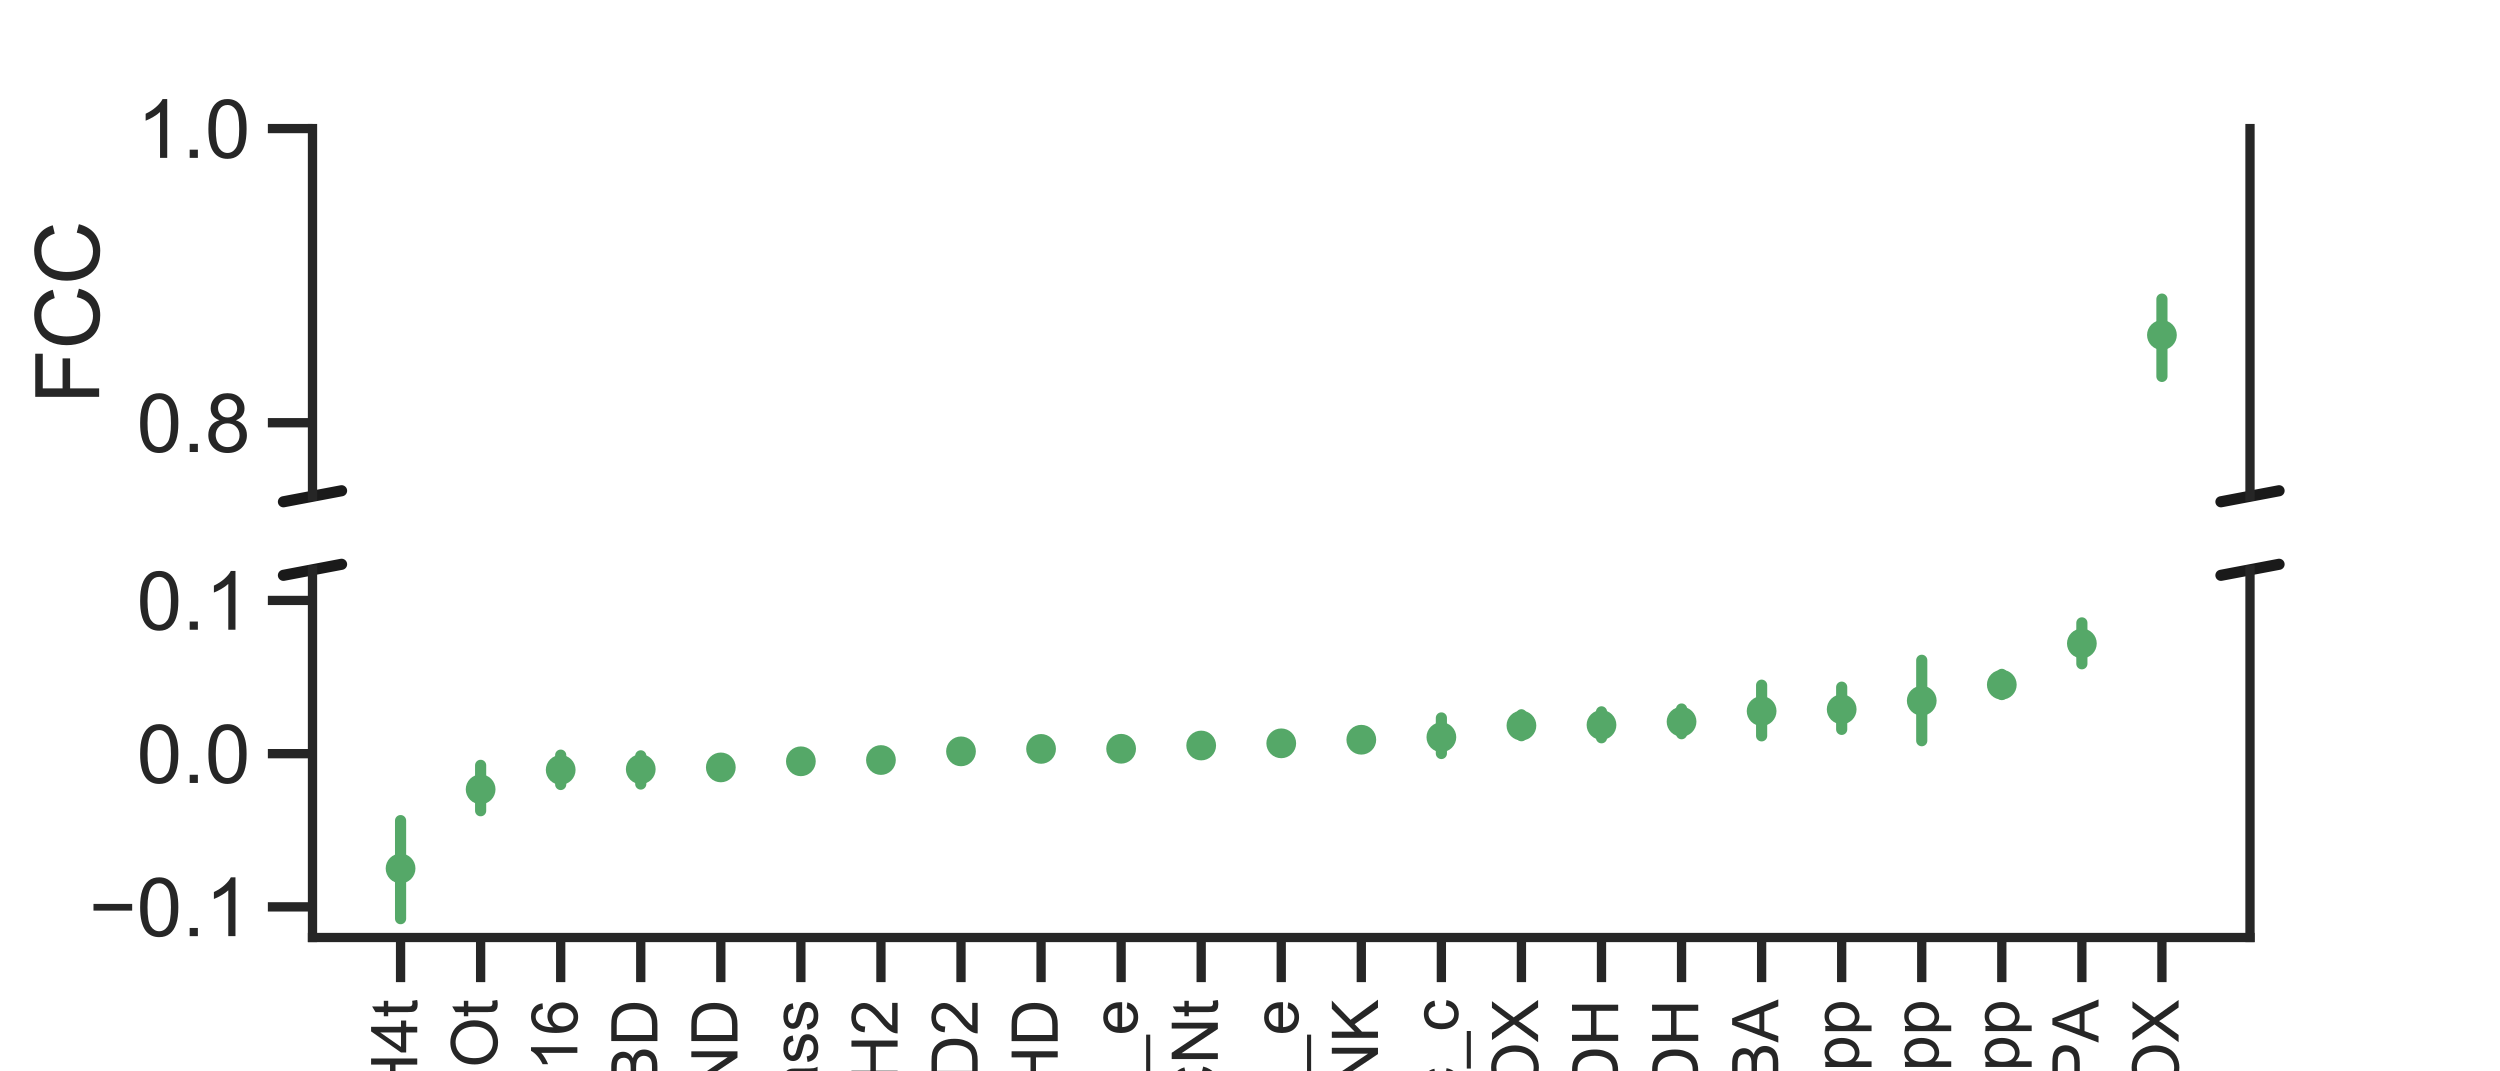 <?xml version="1.0" encoding="utf-8" standalone="no"?>
<!DOCTYPE svg PUBLIC "-//W3C//DTD SVG 1.1//EN"
  "http://www.w3.org/Graphics/SVG/1.1/DTD/svg11.dtd">
<!-- Created with matplotlib (https://matplotlib.org/) -->
<svg height="216pt" version="1.1" viewBox="0 0 504 216" width="504pt" xmlns="http://www.w3.org/2000/svg" xmlns:xlink="http://www.w3.org/1999/xlink">
 <defs>
  <style type="text/css">
*{stroke-linecap:butt;stroke-linejoin:round;}
  </style>
 </defs>
 <g id="figure_1">
  <g id="patch_1">
   <path d="M 0 216 
L 504 216 
L 504 0 
L 0 0 
z
" style="fill:#ffffff;"/>
  </g>
  <g id="axes_1">
   <g id="patch_2">
    <path d="M 63 100.047 
L 453.6 100.047 
L 453.6 25.92 
L 63 25.92 
z
" style="fill:#ffffff;"/>
   </g>
   <g id="matplotlib.axis_1">
    <g id="ytick_1">
     <g id="line2d_1">
      <defs>
       <path d="M 0 0 
L -9 0 
" id="m9d41c39ee2" style="stroke:#262626;stroke-width:1.875;"/>
      </defs>
      <g>
       <use style="fill:#262626;stroke:#262626;stroke-width:1.875;" x="63" xlink:href="#m9d41c39ee2" y="85.222"/>
      </g>
     </g>
     <g id="text_1">
      <!-- 0.8 -->
      <defs>
       <path d="M 4.156 35.297 
Q 4.156 48 6.766 55.734 
Q 9.375 63.484 14.516 67.672 
Q 19.672 71.875 27.484 71.875 
Q 33.25 71.875 37.594 69.547 
Q 41.938 67.234 44.766 62.859 
Q 47.609 58.5 49.219 52.219 
Q 50.828 45.953 50.828 35.297 
Q 50.828 22.703 48.234 14.969 
Q 45.656 7.234 40.5 3 
Q 35.359 -1.219 27.484 -1.219 
Q 17.141 -1.219 11.234 6.203 
Q 4.156 15.141 4.156 35.297 
z
M 13.188 35.297 
Q 13.188 17.672 17.312 11.828 
Q 21.438 6 27.484 6 
Q 33.547 6 37.672 11.859 
Q 41.797 17.719 41.797 35.297 
Q 41.797 52.984 37.672 58.781 
Q 33.547 64.594 27.391 64.594 
Q 21.344 64.594 17.719 59.469 
Q 13.188 52.938 13.188 35.297 
z
" id="ArialMT-48"/>
       <path d="M 9.078 0 
L 9.078 10.016 
L 19.094 10.016 
L 19.094 0 
z
" id="ArialMT-46"/>
       <path d="M 17.672 38.812 
Q 12.203 40.828 9.562 44.531 
Q 6.938 48.25 6.938 53.422 
Q 6.938 61.234 12.547 66.547 
Q 18.172 71.875 27.484 71.875 
Q 36.859 71.875 42.578 66.422 
Q 48.297 60.984 48.297 53.172 
Q 48.297 48.188 45.672 44.5 
Q 43.062 40.828 37.75 38.812 
Q 44.344 36.672 47.781 31.875 
Q 51.219 27.094 51.219 20.453 
Q 51.219 11.281 44.719 5.031 
Q 38.234 -1.219 27.641 -1.219 
Q 17.047 -1.219 10.547 5.047 
Q 4.047 11.328 4.047 20.703 
Q 4.047 27.688 7.594 32.391 
Q 11.141 37.109 17.672 38.812 
z
M 15.922 53.719 
Q 15.922 48.641 19.188 45.406 
Q 22.469 42.188 27.688 42.188 
Q 32.766 42.188 36.016 45.375 
Q 39.266 48.578 39.266 53.219 
Q 39.266 58.062 35.906 61.359 
Q 32.562 64.656 27.594 64.656 
Q 22.562 64.656 19.234 61.422 
Q 15.922 58.203 15.922 53.719 
z
M 13.094 20.656 
Q 13.094 16.891 14.875 13.375 
Q 16.656 9.859 20.172 7.922 
Q 23.688 6 27.734 6 
Q 34.031 6 38.125 10.047 
Q 42.234 14.109 42.234 20.359 
Q 42.234 26.703 38.016 30.859 
Q 33.797 35.016 27.438 35.016 
Q 21.234 35.016 17.156 30.906 
Q 13.094 26.812 13.094 20.656 
z
" id="ArialMT-56"/>
      </defs>
      <g style="fill:#262626;" transform="translate(27.565 91.127)scale(0.165 -0.165)">
       <use xlink:href="#ArialMT-48"/>
       <use x="55.615" xlink:href="#ArialMT-46"/>
       <use x="83.398" xlink:href="#ArialMT-56"/>
      </g>
     </g>
    </g>
    <g id="ytick_2">
     <g id="line2d_2">
      <g>
       <use style="fill:#262626;stroke:#262626;stroke-width:1.875;" x="63" xlink:href="#m9d41c39ee2" y="25.92"/>
      </g>
     </g>
     <g id="text_2">
      <!-- 1.0 -->
      <defs>
       <path d="M 37.25 0 
L 28.469 0 
L 28.469 56 
Q 25.297 52.984 20.141 49.953 
Q 14.984 46.922 10.891 45.406 
L 10.891 53.906 
Q 18.266 57.375 23.781 62.297 
Q 29.297 67.234 31.594 71.875 
L 37.25 71.875 
z
" id="ArialMT-49"/>
      </defs>
      <g style="fill:#262626;" transform="translate(27.565 31.825)scale(0.165 -0.165)">
       <use xlink:href="#ArialMT-49"/>
       <use x="55.615" xlink:href="#ArialMT-46"/>
       <use x="83.398" xlink:href="#ArialMT-48"/>
      </g>
     </g>
    </g>
    <g id="text_3">
     <!-- FCC -->
     <defs>
      <path d="M 8.203 0 
L 8.203 71.578 
L 56.5 71.578 
L 56.5 63.141 
L 17.672 63.141 
L 17.672 40.969 
L 51.266 40.969 
L 51.266 32.516 
L 17.672 32.516 
L 17.672 0 
z
" id="ArialMT-70"/>
      <path d="M 58.797 25.094 
L 68.266 22.703 
Q 65.281 11.031 57.547 4.906 
Q 49.812 -1.219 38.625 -1.219 
Q 27.047 -1.219 19.797 3.484 
Q 12.547 8.203 8.766 17.141 
Q 4.984 26.078 4.984 36.328 
Q 4.984 47.516 9.25 55.828 
Q 13.531 64.156 21.406 68.469 
Q 29.297 72.797 38.766 72.797 
Q 49.516 72.797 56.828 67.328 
Q 64.156 61.859 67.047 51.953 
L 57.719 49.75 
Q 55.219 57.562 50.484 61.125 
Q 45.75 64.703 38.578 64.703 
Q 30.328 64.703 24.781 60.734 
Q 19.234 56.781 16.984 50.109 
Q 14.75 43.453 14.75 36.375 
Q 14.75 27.25 17.406 20.438 
Q 20.062 13.625 25.672 10.25 
Q 31.297 6.891 37.844 6.891 
Q 45.797 6.891 51.312 11.469 
Q 56.844 16.062 58.797 25.094 
z
" id="ArialMT-67"/>
     </defs>
     <g style="fill:#262626;" transform="translate(19.988 81.48)rotate(-90)scale(0.18 -0.18)">
      <use xlink:href="#ArialMT-70"/>
      <use x="61.084" xlink:href="#ArialMT-67"/>
      <use x="133.301" xlink:href="#ArialMT-67"/>
     </g>
    </g>
   </g>
   <g id="line2d_3">
    <path clip-path="url(#p0dab219aef)" style="fill:none;stroke:#55a868;stroke-linecap:round;stroke-width:2.25;"/>
   </g>
   <g id="line2d_4">
    <path clip-path="url(#p0dab219aef)" style="fill:none;stroke:#55a868;stroke-linecap:round;stroke-width:2.25;"/>
    <defs>
     <path d="M 0 2.5 
C 0.663 2.5 1.299 2.237 1.768 1.768 
C 2.237 1.299 2.5 0.663 2.5 0 
C 2.5 -0.663 2.237 -1.299 1.768 -1.768 
C 1.299 -2.237 0.663 -2.5 0 -2.5 
C -0.663 -2.5 -1.299 -2.237 -1.768 -1.768 
C -2.237 -1.299 -2.5 -0.663 -2.5 0 
C -2.5 0.663 -2.237 1.299 -1.768 1.768 
C -1.299 2.237 -0.663 2.5 0 2.5 
z
" id="m4f0eaea898" style="stroke:#55a868;"/>
    </defs>
    <g clip-path="url(#p0dab219aef)">
     <use style="fill:#55a868;stroke:#55a868;" x="80.755" xlink:href="#m4f0eaea898" y="344.647"/>
    </g>
   </g>
   <g id="line2d_5">
    <path clip-path="url(#p0dab219aef)" style="fill:none;stroke:#55a868;stroke-linecap:round;stroke-width:2.25;"/>
   </g>
   <g id="line2d_6">
    <path clip-path="url(#p0dab219aef)" style="fill:none;stroke:#55a868;stroke-linecap:round;stroke-width:2.25;"/>
    <g clip-path="url(#p0dab219aef)">
     <use style="fill:#55a868;stroke:#55a868;" x="96.895" xlink:href="#m4f0eaea898" y="329.335"/>
    </g>
   </g>
   <g id="line2d_7">
    <path clip-path="url(#p0dab219aef)" style="fill:none;stroke:#55a868;stroke-linecap:round;stroke-width:2.25;"/>
   </g>
   <g id="line2d_8">
    <path clip-path="url(#p0dab219aef)" style="fill:none;stroke:#55a868;stroke-linecap:round;stroke-width:2.25;"/>
    <g clip-path="url(#p0dab219aef)">
     <use style="fill:#55a868;stroke:#55a868;" x="113.036" xlink:href="#m4f0eaea898" y="325.574"/>
    </g>
   </g>
   <g id="line2d_9">
    <path clip-path="url(#p0dab219aef)" style="fill:none;stroke:#55a868;stroke-linecap:round;stroke-width:2.25;"/>
   </g>
   <g id="line2d_10">
    <path clip-path="url(#p0dab219aef)" style="fill:none;stroke:#55a868;stroke-linecap:round;stroke-width:2.25;"/>
    <g clip-path="url(#p0dab219aef)">
     <use style="fill:#55a868;stroke:#55a868;" x="129.176" xlink:href="#m4f0eaea898" y="325.436"/>
    </g>
   </g>
   <g id="line2d_11">
    <path clip-path="url(#p0dab219aef)" style="fill:none;stroke:#55a868;stroke-linecap:round;stroke-width:2.25;"/>
   </g>
   <g id="line2d_12">
    <path clip-path="url(#p0dab219aef)" style="fill:none;stroke:#55a868;stroke-linecap:round;stroke-width:2.25;"/>
    <g clip-path="url(#p0dab219aef)">
     <use style="fill:#55a868;stroke:#55a868;" x="145.317" xlink:href="#m4f0eaea898" y="325.092"/>
    </g>
   </g>
   <g id="line2d_13">
    <path clip-path="url(#p0dab219aef)" style="fill:none;stroke:#55a868;stroke-linecap:round;stroke-width:2.25;"/>
   </g>
   <g id="line2d_14">
    <path clip-path="url(#p0dab219aef)" style="fill:none;stroke:#55a868;stroke-linecap:round;stroke-width:2.25;"/>
    <g clip-path="url(#p0dab219aef)">
     <use style="fill:#55a868;stroke:#55a868;" x="161.457" xlink:href="#m4f0eaea898" y="323.909"/>
    </g>
   </g>
   <g id="line2d_15">
    <path clip-path="url(#p0dab219aef)" style="fill:none;stroke:#55a868;stroke-linecap:round;stroke-width:2.25;"/>
   </g>
   <g id="line2d_16">
    <path clip-path="url(#p0dab219aef)" style="fill:none;stroke:#55a868;stroke-linecap:round;stroke-width:2.25;"/>
    <g clip-path="url(#p0dab219aef)">
     <use style="fill:#55a868;stroke:#55a868;" x="177.598" xlink:href="#m4f0eaea898" y="323.664"/>
    </g>
   </g>
   <g id="line2d_17">
    <path clip-path="url(#p0dab219aef)" style="fill:none;stroke:#55a868;stroke-linecap:round;stroke-width:2.25;"/>
   </g>
   <g id="line2d_18">
    <path clip-path="url(#p0dab219aef)" style="fill:none;stroke:#55a868;stroke-linecap:round;stroke-width:2.25;"/>
    <g clip-path="url(#p0dab219aef)">
     <use style="fill:#55a868;stroke:#55a868;" x="193.738" xlink:href="#m4f0eaea898" y="321.986"/>
    </g>
   </g>
   <g id="line2d_19">
    <path clip-path="url(#p0dab219aef)" style="fill:none;stroke:#55a868;stroke-linecap:round;stroke-width:2.25;"/>
   </g>
   <g id="line2d_20">
    <path clip-path="url(#p0dab219aef)" style="fill:none;stroke:#55a868;stroke-linecap:round;stroke-width:2.25;"/>
    <g clip-path="url(#p0dab219aef)">
     <use style="fill:#55a868;stroke:#55a868;" x="209.879" xlink:href="#m4f0eaea898" y="321.51"/>
    </g>
   </g>
   <g id="line2d_21">
    <path clip-path="url(#p0dab219aef)" style="fill:none;stroke:#55a868;stroke-linecap:round;stroke-width:2.25;"/>
   </g>
   <g id="line2d_22">
    <path clip-path="url(#p0dab219aef)" style="fill:none;stroke:#55a868;stroke-linecap:round;stroke-width:2.25;"/>
    <g clip-path="url(#p0dab219aef)">
     <use style="fill:#55a868;stroke:#55a868;" x="226.019" xlink:href="#m4f0eaea898" y="321.483"/>
    </g>
   </g>
   <g id="line2d_23">
    <path clip-path="url(#p0dab219aef)" style="fill:none;stroke:#55a868;stroke-linecap:round;stroke-width:2.25;"/>
   </g>
   <g id="line2d_24">
    <path clip-path="url(#p0dab219aef)" style="fill:none;stroke:#55a868;stroke-linecap:round;stroke-width:2.25;"/>
    <g clip-path="url(#p0dab219aef)">
     <use style="fill:#55a868;stroke:#55a868;" x="242.16" xlink:href="#m4f0eaea898" y="320.853"/>
    </g>
   </g>
   <g id="line2d_25">
    <path clip-path="url(#p0dab219aef)" style="fill:none;stroke:#55a868;stroke-linecap:round;stroke-width:2.25;"/>
   </g>
   <g id="line2d_26">
    <path clip-path="url(#p0dab219aef)" style="fill:none;stroke:#55a868;stroke-linecap:round;stroke-width:2.25;"/>
    <g clip-path="url(#p0dab219aef)">
     <use style="fill:#55a868;stroke:#55a868;" x="258.3" xlink:href="#m4f0eaea898" y="320.431"/>
    </g>
   </g>
   <g id="line2d_27">
    <path clip-path="url(#p0dab219aef)" style="fill:none;stroke:#55a868;stroke-linecap:round;stroke-width:2.25;"/>
   </g>
   <g id="line2d_28">
    <path clip-path="url(#p0dab219aef)" style="fill:none;stroke:#55a868;stroke-linecap:round;stroke-width:2.25;"/>
    <g clip-path="url(#p0dab219aef)">
     <use style="fill:#55a868;stroke:#55a868;" x="274.44" xlink:href="#m4f0eaea898" y="319.735"/>
    </g>
   </g>
   <g id="line2d_29">
    <path clip-path="url(#p0dab219aef)" style="fill:none;stroke:#55a868;stroke-linecap:round;stroke-width:2.25;"/>
   </g>
   <g id="line2d_30">
    <path clip-path="url(#p0dab219aef)" style="fill:none;stroke:#55a868;stroke-linecap:round;stroke-width:2.25;"/>
    <g clip-path="url(#p0dab219aef)">
     <use style="fill:#55a868;stroke:#55a868;" x="290.581" xlink:href="#m4f0eaea898" y="319.248"/>
    </g>
   </g>
   <g id="line2d_31">
    <path clip-path="url(#p0dab219aef)" style="fill:none;stroke:#55a868;stroke-linecap:round;stroke-width:2.25;"/>
   </g>
   <g id="line2d_32">
    <path clip-path="url(#p0dab219aef)" style="fill:none;stroke:#55a868;stroke-linecap:round;stroke-width:2.25;"/>
    <g clip-path="url(#p0dab219aef)">
     <use style="fill:#55a868;stroke:#55a868;" x="306.721" xlink:href="#m4f0eaea898" y="316.998"/>
    </g>
   </g>
   <g id="line2d_33">
    <path clip-path="url(#p0dab219aef)" style="fill:none;stroke:#55a868;stroke-linecap:round;stroke-width:2.25;"/>
   </g>
   <g id="line2d_34">
    <path clip-path="url(#p0dab219aef)" style="fill:none;stroke:#55a868;stroke-linecap:round;stroke-width:2.25;"/>
    <g clip-path="url(#p0dab219aef)">
     <use style="fill:#55a868;stroke:#55a868;" x="322.862" xlink:href="#m4f0eaea898" y="316.875"/>
    </g>
   </g>
   <g id="line2d_35">
    <path clip-path="url(#p0dab219aef)" style="fill:none;stroke:#55a868;stroke-linecap:round;stroke-width:2.25;"/>
   </g>
   <g id="line2d_36">
    <path clip-path="url(#p0dab219aef)" style="fill:none;stroke:#55a868;stroke-linecap:round;stroke-width:2.25;"/>
    <g clip-path="url(#p0dab219aef)">
     <use style="fill:#55a868;stroke:#55a868;" x="339.002" xlink:href="#m4f0eaea898" y="316.246"/>
    </g>
   </g>
   <g id="line2d_37">
    <path clip-path="url(#p0dab219aef)" style="fill:none;stroke:#55a868;stroke-linecap:round;stroke-width:2.25;"/>
   </g>
   <g id="line2d_38">
    <path clip-path="url(#p0dab219aef)" style="fill:none;stroke:#55a868;stroke-linecap:round;stroke-width:2.25;"/>
    <g clip-path="url(#p0dab219aef)">
     <use style="fill:#55a868;stroke:#55a868;" x="355.143" xlink:href="#m4f0eaea898" y="314.19"/>
    </g>
   </g>
   <g id="line2d_39">
    <path clip-path="url(#p0dab219aef)" style="fill:none;stroke:#55a868;stroke-linecap:round;stroke-width:2.25;"/>
   </g>
   <g id="line2d_40">
    <path clip-path="url(#p0dab219aef)" style="fill:none;stroke:#55a868;stroke-linecap:round;stroke-width:2.25;"/>
    <g clip-path="url(#p0dab219aef)">
     <use style="fill:#55a868;stroke:#55a868;" x="371.283" xlink:href="#m4f0eaea898" y="313.849"/>
    </g>
   </g>
   <g id="line2d_41">
    <path clip-path="url(#p0dab219aef)" style="fill:none;stroke:#55a868;stroke-linecap:round;stroke-width:2.25;"/>
   </g>
   <g id="line2d_42">
    <path clip-path="url(#p0dab219aef)" style="fill:none;stroke:#55a868;stroke-linecap:round;stroke-width:2.25;"/>
    <g clip-path="url(#p0dab219aef)">
     <use style="fill:#55a868;stroke:#55a868;" x="387.424" xlink:href="#m4f0eaea898" y="312.183"/>
    </g>
   </g>
   <g id="line2d_43">
    <path clip-path="url(#p0dab219aef)" style="fill:none;stroke:#55a868;stroke-linecap:round;stroke-width:2.25;"/>
   </g>
   <g id="line2d_44">
    <path clip-path="url(#p0dab219aef)" style="fill:none;stroke:#55a868;stroke-linecap:round;stroke-width:2.25;"/>
    <g clip-path="url(#p0dab219aef)">
     <use style="fill:#55a868;stroke:#55a868;" x="403.564" xlink:href="#m4f0eaea898" y="309.091"/>
    </g>
   </g>
   <g id="line2d_45">
    <path clip-path="url(#p0dab219aef)" style="fill:none;stroke:#55a868;stroke-linecap:round;stroke-width:2.25;"/>
   </g>
   <g id="line2d_46">
    <path clip-path="url(#p0dab219aef)" style="fill:none;stroke:#55a868;stroke-linecap:round;stroke-width:2.25;"/>
    <g clip-path="url(#p0dab219aef)">
     <use style="fill:#55a868;stroke:#55a868;" x="419.705" xlink:href="#m4f0eaea898" y="301.107"/>
    </g>
   </g>
   <g id="line2d_47">
    <path clip-path="url(#p0dab219aef)" d="M 435.845 75.885 
L 435.845 60.3 
" style="fill:none;stroke:#55a868;stroke-linecap:round;stroke-width:2.25;"/>
   </g>
   <g id="line2d_48">
    <path clip-path="url(#p0dab219aef)" d="M 435.845 67.546 
" style="fill:none;stroke:#55a868;stroke-linecap:round;stroke-width:2.25;"/>
    <g clip-path="url(#p0dab219aef)">
     <use style="fill:#55a868;stroke:#55a868;" x="435.845" xlink:href="#m4f0eaea898" y="67.546"/>
    </g>
   </g>
   <g id="line2d_49">
    <path d="M 57.141 101.159 
L 68.859 98.935 
" style="fill:none;stroke:#1a1a1a;stroke-linecap:round;stroke-width:2.25;"/>
   </g>
   <g id="line2d_50">
    <path d="M 447.741 101.159 
L 459.459 98.935 
" style="fill:none;stroke:#1a1a1a;stroke-linecap:round;stroke-width:2.25;"/>
   </g>
   <g id="patch_3">
    <path d="M 63 100.047 
L 63 25.92 
" style="fill:none;stroke:#262626;stroke-linecap:square;stroke-linejoin:miter;stroke-width:1.875;"/>
   </g>
   <g id="patch_4">
    <path d="M 453.6 100.047 
L 453.6 25.92 
" style="fill:none;stroke:#262626;stroke-linecap:square;stroke-linejoin:miter;stroke-width:1.875;"/>
   </g>
  </g>
  <g id="axes_2">
   <g id="patch_5">
    <path d="M 63 189 
L 453.6 189 
L 453.6 114.873 
L 63 114.873 
z
" style="fill:#ffffff;"/>
   </g>
   <g id="matplotlib.axis_2">
    <g id="xtick_1">
     <g id="line2d_51">
      <defs>
       <path d="M 0 0 
L 0 9 
" id="m635f945e0d" style="stroke:#262626;stroke-width:1.875;"/>
      </defs>
      <g>
       <use style="fill:#262626;stroke:#262626;stroke-width:1.875;" x="80.755" xlink:href="#m635f945e0d" y="189"/>
      </g>
     </g>
     <g id="text_4">
      <!-- NH4t -->
      <defs>
       <path d="M 7.625 0 
L 7.625 71.578 
L 17.328 71.578 
L 54.938 15.375 
L 54.938 71.578 
L 64.016 71.578 
L 64.016 0 
L 54.297 0 
L 16.703 56.25 
L 16.703 0 
z
" id="ArialMT-78"/>
       <path d="M 8.016 0 
L 8.016 71.578 
L 17.484 71.578 
L 17.484 42.188 
L 54.688 42.188 
L 54.688 71.578 
L 64.156 71.578 
L 64.156 0 
L 54.688 0 
L 54.688 33.734 
L 17.484 33.734 
L 17.484 0 
z
" id="ArialMT-72"/>
       <path d="M 32.328 0 
L 32.328 17.141 
L 1.266 17.141 
L 1.266 25.203 
L 33.938 71.578 
L 41.109 71.578 
L 41.109 25.203 
L 50.781 25.203 
L 50.781 17.141 
L 41.109 17.141 
L 41.109 0 
z
M 32.328 25.203 
L 32.328 57.469 
L 9.906 25.203 
z
" id="ArialMT-52"/>
       <path d="M 25.781 7.859 
L 27.047 0.094 
Q 23.344 -0.688 20.406 -0.688 
Q 15.625 -0.688 12.984 0.828 
Q 10.359 2.344 9.281 4.812 
Q 8.203 7.281 8.203 15.188 
L 8.203 45.016 
L 1.766 45.016 
L 1.766 51.859 
L 8.203 51.859 
L 8.203 64.703 
L 16.938 69.969 
L 16.938 51.859 
L 25.781 51.859 
L 25.781 45.016 
L 16.938 45.016 
L 16.938 14.703 
Q 16.938 10.938 17.406 9.859 
Q 17.875 8.797 18.922 8.156 
Q 19.969 7.516 21.922 7.516 
Q 23.391 7.516 25.781 7.859 
z
" id="ArialMT-116"/>
      </defs>
      <g style="fill:#262626;" transform="translate(84.115 231.118)rotate(-90)scale(0.13 -0.13)">
       <use xlink:href="#ArialMT-78"/>
       <use x="72.217" xlink:href="#ArialMT-72"/>
       <use x="144.434" xlink:href="#ArialMT-52"/>
       <use x="200.049" xlink:href="#ArialMT-116"/>
      </g>
     </g>
    </g>
    <g id="xtick_2">
     <g id="line2d_52">
      <g>
       <use style="fill:#262626;stroke:#262626;stroke-width:1.875;" x="96.895" xlink:href="#m635f945e0d" y="189"/>
      </g>
     </g>
     <g id="text_5">
      <!-- H2Ot -->
      <defs>
       <path d="M 50.344 8.453 
L 50.344 0 
L 3.031 0 
Q 2.938 3.172 4.047 6.109 
Q 5.859 10.938 9.828 15.625 
Q 13.812 20.312 21.344 26.469 
Q 33.016 36.031 37.109 41.625 
Q 41.219 47.219 41.219 52.203 
Q 41.219 57.422 37.469 61 
Q 33.734 64.594 27.734 64.594 
Q 21.391 64.594 17.578 60.781 
Q 13.766 56.984 13.719 50.25 
L 4.688 51.172 
Q 5.609 61.281 11.656 66.578 
Q 17.719 71.875 27.938 71.875 
Q 38.234 71.875 44.234 66.156 
Q 50.25 60.453 50.25 52 
Q 50.25 47.703 48.484 43.547 
Q 46.734 39.406 42.656 34.812 
Q 38.578 30.219 29.109 22.219 
Q 21.188 15.578 18.938 13.203 
Q 16.703 10.844 15.234 8.453 
z
" id="ArialMT-50"/>
       <path d="M 4.828 34.859 
Q 4.828 52.688 14.391 62.766 
Q 23.969 72.859 39.109 72.859 
Q 49.031 72.859 56.984 68.109 
Q 64.938 63.375 69.109 54.906 
Q 73.297 46.438 73.297 35.688 
Q 73.297 24.812 68.891 16.219 
Q 64.5 7.625 56.438 3.203 
Q 48.391 -1.219 39.062 -1.219 
Q 28.953 -1.219 20.984 3.656 
Q 13.031 8.547 8.922 16.984 
Q 4.828 25.438 4.828 34.859 
z
M 14.594 34.719 
Q 14.594 21.781 21.547 14.328 
Q 28.516 6.891 39.016 6.891 
Q 49.703 6.891 56.609 14.406 
Q 63.531 21.922 63.531 35.75 
Q 63.531 44.484 60.578 51 
Q 57.625 57.516 51.922 61.109 
Q 46.234 64.703 39.156 64.703 
Q 29.109 64.703 21.844 57.781 
Q 14.594 50.875 14.594 34.719 
z
" id="ArialMT-79"/>
      </defs>
      <g style="fill:#262626;" transform="translate(100.256 231.841)rotate(-90)scale(0.13 -0.13)">
       <use xlink:href="#ArialMT-72"/>
       <use x="72.217" xlink:href="#ArialMT-50"/>
       <use x="127.832" xlink:href="#ArialMT-79"/>
       <use x="205.615" xlink:href="#ArialMT-116"/>
      </g>
     </g>
    </g>
    <g id="xtick_3">
     <g id="line2d_53">
      <g>
       <use style="fill:#262626;stroke:#262626;stroke-width:1.875;" x="113.036" xlink:href="#m635f945e0d" y="189"/>
      </g>
     </g>
     <g id="text_6">
      <!-- NADH16 -->
      <defs>
       <path d="M -0.141 0 
L 27.344 71.578 
L 37.547 71.578 
L 66.844 0 
L 56.062 0 
L 47.703 21.688 
L 17.781 21.688 
L 9.906 0 
z
M 20.516 29.391 
L 44.781 29.391 
L 37.312 49.219 
Q 33.891 58.25 32.234 64.062 
Q 30.859 57.172 28.375 50.391 
z
" id="ArialMT-65"/>
       <path d="M 7.719 0 
L 7.719 71.578 
L 32.375 71.578 
Q 40.719 71.578 45.125 70.562 
Q 51.266 69.141 55.609 65.438 
Q 61.281 60.641 64.078 53.188 
Q 66.891 45.75 66.891 36.188 
Q 66.891 28.031 64.984 21.734 
Q 63.094 15.438 60.109 11.297 
Q 57.125 7.172 53.578 4.797 
Q 50.047 2.438 45.047 1.219 
Q 40.047 0 33.547 0 
z
M 17.188 8.453 
L 32.469 8.453 
Q 39.547 8.453 43.578 9.766 
Q 47.609 11.078 50 13.484 
Q 53.375 16.844 55.25 22.531 
Q 57.125 28.219 57.125 36.328 
Q 57.125 47.562 53.438 53.594 
Q 49.75 59.625 44.484 61.672 
Q 40.672 63.141 32.234 63.141 
L 17.188 63.141 
z
" id="ArialMT-68"/>
       <path d="M 49.75 54.047 
L 41.016 53.375 
Q 39.844 58.547 37.703 60.891 
Q 34.125 64.656 28.906 64.656 
Q 24.703 64.656 21.531 62.312 
Q 17.391 59.281 14.984 53.469 
Q 12.594 47.656 12.5 36.922 
Q 15.672 41.75 20.266 44.094 
Q 24.859 46.438 29.891 46.438 
Q 38.672 46.438 44.844 39.969 
Q 51.031 33.5 51.031 23.25 
Q 51.031 16.5 48.125 10.719 
Q 45.219 4.938 40.141 1.859 
Q 35.062 -1.219 28.609 -1.219 
Q 17.625 -1.219 10.688 6.859 
Q 3.766 14.938 3.766 33.5 
Q 3.766 54.25 11.422 63.672 
Q 18.109 71.875 29.438 71.875 
Q 37.891 71.875 43.281 67.141 
Q 48.688 62.406 49.75 54.047 
z
M 13.875 23.188 
Q 13.875 18.656 15.797 14.5 
Q 17.719 10.359 21.188 8.172 
Q 24.656 6 28.469 6 
Q 34.031 6 38.031 10.484 
Q 42.047 14.984 42.047 22.703 
Q 42.047 30.125 38.078 34.391 
Q 34.125 38.672 28.125 38.672 
Q 22.172 38.672 18.016 34.391 
Q 13.875 30.125 13.875 23.188 
z
" id="ArialMT-54"/>
      </defs>
      <g style="fill:#262626;" transform="translate(116.396 252.795)rotate(-90)scale(0.13 -0.13)">
       <use xlink:href="#ArialMT-78"/>
       <use x="72.217" xlink:href="#ArialMT-65"/>
       <use x="138.916" xlink:href="#ArialMT-68"/>
       <use x="211.133" xlink:href="#ArialMT-72"/>
       <use x="283.35" xlink:href="#ArialMT-49"/>
       <use x="338.965" xlink:href="#ArialMT-54"/>
      </g>
     </g>
    </g>
    <g id="xtick_4">
     <g id="line2d_54">
      <g>
       <use style="fill:#262626;stroke:#262626;stroke-width:1.875;" x="129.176" xlink:href="#m635f945e0d" y="189"/>
      </g>
     </g>
     <g id="text_7">
      <!-- CYTBD -->
      <defs>
       <path d="M 27.875 0 
L 27.875 30.328 
L 0.297 71.578 
L 11.812 71.578 
L 25.922 50 
Q 29.828 43.953 33.203 37.891 
Q 36.422 43.5 41.016 50.531 
L 54.891 71.578 
L 65.922 71.578 
L 37.359 30.328 
L 37.359 0 
z
" id="ArialMT-89"/>
       <path d="M 25.922 0 
L 25.922 63.141 
L 2.344 63.141 
L 2.344 71.578 
L 59.078 71.578 
L 59.078 63.141 
L 35.406 63.141 
L 35.406 0 
z
" id="ArialMT-84"/>
       <path d="M 7.328 0 
L 7.328 71.578 
L 34.188 71.578 
Q 42.391 71.578 47.344 69.406 
Q 52.297 67.234 55.094 62.719 
Q 57.906 58.203 57.906 53.266 
Q 57.906 48.688 55.422 44.625 
Q 52.938 40.578 47.906 38.094 
Q 54.391 36.188 57.875 31.594 
Q 61.375 27 61.375 20.75 
Q 61.375 15.719 59.25 11.391 
Q 57.125 7.078 54 4.734 
Q 50.875 2.391 46.156 1.188 
Q 41.453 0 34.625 0 
z
M 16.797 41.5 
L 32.281 41.5 
Q 38.578 41.5 41.312 42.328 
Q 44.922 43.406 46.75 45.891 
Q 48.578 48.391 48.578 52.156 
Q 48.578 55.719 46.875 58.422 
Q 45.172 61.141 41.984 62.141 
Q 38.812 63.141 31.109 63.141 
L 16.797 63.141 
z
M 16.797 8.453 
L 34.625 8.453 
Q 39.203 8.453 41.062 8.797 
Q 44.344 9.375 46.531 10.734 
Q 48.734 12.109 50.141 14.719 
Q 51.562 17.328 51.562 20.75 
Q 51.562 24.75 49.516 27.703 
Q 47.469 30.672 43.828 31.859 
Q 40.188 33.062 33.344 33.062 
L 16.797 33.062 
z
" id="ArialMT-66"/>
      </defs>
      <g style="fill:#262626;" transform="translate(132.537 245.56)rotate(-90)scale(0.13 -0.13)">
       <use xlink:href="#ArialMT-67"/>
       <use x="72.217" xlink:href="#ArialMT-89"/>
       <use x="138.916" xlink:href="#ArialMT-84"/>
       <use x="200" xlink:href="#ArialMT-66"/>
       <use x="266.699" xlink:href="#ArialMT-68"/>
      </g>
     </g>
    </g>
    <g id="xtick_5">
     <g id="line2d_55">
      <g>
       <use style="fill:#262626;stroke:#262626;stroke-width:1.875;" x="145.317" xlink:href="#m635f945e0d" y="189"/>
      </g>
     </g>
     <g id="text_8">
      <!-- GND -->
      <defs>
       <path d="M 41.219 28.078 
L 41.219 36.469 
L 71.531 36.531 
L 71.531 9.969 
Q 64.547 4.391 57.125 1.578 
Q 49.703 -1.219 41.891 -1.219 
Q 31.344 -1.219 22.719 3.297 
Q 14.109 7.812 9.719 16.359 
Q 5.328 24.906 5.328 35.453 
Q 5.328 45.906 9.688 54.953 
Q 14.062 64.016 22.266 68.406 
Q 30.469 72.797 41.156 72.797 
Q 48.922 72.797 55.188 70.281 
Q 61.469 67.781 65.031 63.281 
Q 68.609 58.797 70.453 51.562 
L 61.922 49.219 
Q 60.297 54.688 57.906 57.812 
Q 55.516 60.938 51.062 62.812 
Q 46.625 64.703 41.219 64.703 
Q 34.719 64.703 29.984 62.719 
Q 25.25 60.75 22.344 57.516 
Q 19.438 54.297 17.828 50.438 
Q 15.094 43.797 15.094 36.031 
Q 15.094 26.469 18.391 20.016 
Q 21.688 13.578 27.984 10.453 
Q 34.281 7.328 41.359 7.328 
Q 47.516 7.328 53.375 9.688 
Q 59.234 12.062 62.25 14.75 
L 62.25 28.078 
z
" id="ArialMT-71"/>
      </defs>
      <g style="fill:#262626;" transform="translate(148.677 230.388)rotate(-90)scale(0.13 -0.13)">
       <use xlink:href="#ArialMT-71"/>
       <use x="77.783" xlink:href="#ArialMT-78"/>
       <use x="150" xlink:href="#ArialMT-68"/>
      </g>
     </g>
    </g>
    <g id="xtick_6">
     <g id="line2d_56">
      <g>
       <use style="fill:#262626;stroke:#262626;stroke-width:1.875;" x="161.457" xlink:href="#m635f945e0d" y="189"/>
      </g>
     </g>
     <g id="text_9">
      <!-- Biomass -->
      <defs>
       <path d="M 6.641 61.469 
L 6.641 71.578 
L 15.438 71.578 
L 15.438 61.469 
z
M 6.641 0 
L 6.641 51.859 
L 15.438 51.859 
L 15.438 0 
z
" id="ArialMT-105"/>
       <path d="M 3.328 25.922 
Q 3.328 40.328 11.328 47.266 
Q 18.016 53.031 27.641 53.031 
Q 38.328 53.031 45.109 46.016 
Q 51.906 39.016 51.906 26.656 
Q 51.906 16.656 48.906 10.906 
Q 45.906 5.172 40.156 2 
Q 34.422 -1.172 27.641 -1.172 
Q 16.75 -1.172 10.031 5.812 
Q 3.328 12.797 3.328 25.922 
z
M 12.359 25.922 
Q 12.359 15.969 16.703 11.016 
Q 21.047 6.062 27.641 6.062 
Q 34.188 6.062 38.531 11.031 
Q 42.875 16.016 42.875 26.219 
Q 42.875 35.844 38.5 40.797 
Q 34.125 45.75 27.641 45.75 
Q 21.047 45.75 16.703 40.812 
Q 12.359 35.891 12.359 25.922 
z
" id="ArialMT-111"/>
       <path d="M 6.594 0 
L 6.594 51.859 
L 14.453 51.859 
L 14.453 44.578 
Q 16.891 48.391 20.938 50.703 
Q 25 53.031 30.172 53.031 
Q 35.938 53.031 39.625 50.641 
Q 43.312 48.25 44.828 43.953 
Q 50.984 53.031 60.844 53.031 
Q 68.562 53.031 72.703 48.75 
Q 76.859 44.484 76.859 35.594 
L 76.859 0 
L 68.109 0 
L 68.109 32.672 
Q 68.109 37.938 67.25 40.25 
Q 66.406 42.578 64.156 43.984 
Q 61.922 45.406 58.891 45.406 
Q 53.422 45.406 49.797 41.766 
Q 46.188 38.141 46.188 30.125 
L 46.188 0 
L 37.406 0 
L 37.406 33.688 
Q 37.406 39.547 35.25 42.469 
Q 33.109 45.406 28.219 45.406 
Q 24.516 45.406 21.359 43.453 
Q 18.219 41.5 16.797 37.734 
Q 15.375 33.984 15.375 26.906 
L 15.375 0 
z
" id="ArialMT-109"/>
       <path d="M 40.438 6.391 
Q 35.547 2.25 31.031 0.531 
Q 26.516 -1.172 21.344 -1.172 
Q 12.797 -1.172 8.203 3 
Q 3.609 7.172 3.609 13.672 
Q 3.609 17.484 5.344 20.625 
Q 7.078 23.781 9.891 25.688 
Q 12.703 27.594 16.219 28.562 
Q 18.797 29.25 24.031 29.891 
Q 34.672 31.156 39.703 32.906 
Q 39.75 34.719 39.75 35.203 
Q 39.75 40.578 37.25 42.781 
Q 33.891 45.75 27.25 45.75 
Q 21.047 45.75 18.094 43.578 
Q 15.141 41.406 13.719 35.891 
L 5.125 37.062 
Q 6.297 42.578 8.984 45.969 
Q 11.672 49.359 16.75 51.188 
Q 21.828 53.031 28.516 53.031 
Q 35.156 53.031 39.297 51.469 
Q 43.453 49.906 45.406 47.531 
Q 47.359 45.172 48.141 41.547 
Q 48.578 39.312 48.578 33.453 
L 48.578 21.734 
Q 48.578 9.469 49.141 6.219 
Q 49.703 2.984 51.375 0 
L 42.188 0 
Q 40.828 2.734 40.438 6.391 
z
M 39.703 26.031 
Q 34.906 24.078 25.344 22.703 
Q 19.922 21.922 17.672 20.938 
Q 15.438 19.969 14.203 18.094 
Q 12.984 16.219 12.984 13.922 
Q 12.984 10.406 15.641 8.062 
Q 18.312 5.719 23.438 5.719 
Q 28.516 5.719 32.469 7.938 
Q 36.422 10.156 38.281 14.016 
Q 39.703 17 39.703 22.797 
z
" id="ArialMT-97"/>
       <path d="M 3.078 15.484 
L 11.766 16.844 
Q 12.5 11.625 15.844 8.844 
Q 19.188 6.062 25.203 6.062 
Q 31.25 6.062 34.172 8.516 
Q 37.109 10.984 37.109 14.312 
Q 37.109 17.281 34.516 19 
Q 32.719 20.172 25.531 21.969 
Q 15.875 24.422 12.141 26.203 
Q 8.406 27.984 6.469 31.125 
Q 4.547 34.281 4.547 38.094 
Q 4.547 41.547 6.125 44.5 
Q 7.719 47.469 10.453 49.422 
Q 12.5 50.922 16.031 51.969 
Q 19.578 53.031 23.641 53.031 
Q 29.734 53.031 34.344 51.266 
Q 38.969 49.516 41.156 46.5 
Q 43.359 43.5 44.188 38.484 
L 35.594 37.312 
Q 35.016 41.312 32.203 43.547 
Q 29.391 45.797 24.266 45.797 
Q 18.219 45.797 15.625 43.797 
Q 13.031 41.797 13.031 39.109 
Q 13.031 37.406 14.109 36.031 
Q 15.188 34.625 17.484 33.688 
Q 18.797 33.203 25.25 31.453 
Q 34.578 28.953 38.25 27.359 
Q 41.938 25.781 44.031 22.75 
Q 46.141 19.734 46.141 15.234 
Q 46.141 10.844 43.578 6.953 
Q 41.016 3.078 36.172 0.953 
Q 31.344 -1.172 25.25 -1.172 
Q 15.141 -1.172 9.844 3.031 
Q 4.547 7.234 3.078 15.484 
z
" id="ArialMT-115"/>
      </defs>
      <g style="fill:#262626;" transform="translate(164.818 251.347)rotate(-90)scale(0.13 -0.13)">
       <use xlink:href="#ArialMT-66"/>
       <use x="66.699" xlink:href="#ArialMT-105"/>
       <use x="88.916" xlink:href="#ArialMT-111"/>
       <use x="144.531" xlink:href="#ArialMT-109"/>
       <use x="227.832" xlink:href="#ArialMT-97"/>
       <use x="283.447" xlink:href="#ArialMT-115"/>
       <use x="333.447" xlink:href="#ArialMT-115"/>
      </g>
     </g>
    </g>
    <g id="xtick_7">
     <g id="line2d_57">
      <g>
       <use style="fill:#262626;stroke:#262626;stroke-width:1.875;" x="177.598" xlink:href="#m635f945e0d" y="189"/>
      </g>
     </g>
     <g id="text_10">
      <!-- G6PDH2 -->
      <defs>
       <path d="M 7.719 0 
L 7.719 71.578 
L 34.719 71.578 
Q 41.844 71.578 45.609 70.906 
Q 50.875 70.016 54.438 67.547 
Q 58.016 65.094 60.188 60.641 
Q 62.359 56.203 62.359 50.875 
Q 62.359 41.75 56.547 35.422 
Q 50.734 29.109 35.547 29.109 
L 17.188 29.109 
L 17.188 0 
z
M 17.188 37.547 
L 35.688 37.547 
Q 44.875 37.547 48.734 40.969 
Q 52.594 44.391 52.594 50.594 
Q 52.594 55.078 50.312 58.266 
Q 48.047 61.469 44.344 62.5 
Q 41.938 63.141 35.5 63.141 
L 17.188 63.141 
z
" id="ArialMT-80"/>
      </defs>
      <g style="fill:#262626;" transform="translate(180.958 253.518)rotate(-90)scale(0.13 -0.13)">
       <use xlink:href="#ArialMT-71"/>
       <use x="77.783" xlink:href="#ArialMT-54"/>
       <use x="133.398" xlink:href="#ArialMT-80"/>
       <use x="200.098" xlink:href="#ArialMT-68"/>
       <use x="272.314" xlink:href="#ArialMT-72"/>
       <use x="344.531" xlink:href="#ArialMT-50"/>
      </g>
     </g>
    </g>
    <g id="xtick_8">
     <g id="line2d_58">
      <g>
       <use style="fill:#262626;stroke:#262626;stroke-width:1.875;" x="193.738" xlink:href="#m635f945e0d" y="189"/>
      </g>
     </g>
     <g id="text_11">
      <!-- THD2 -->
      <g style="fill:#262626;" transform="translate(197.099 235.446)rotate(-90)scale(0.13 -0.13)">
       <use xlink:href="#ArialMT-84"/>
       <use x="61.084" xlink:href="#ArialMT-72"/>
       <use x="133.301" xlink:href="#ArialMT-68"/>
       <use x="205.518" xlink:href="#ArialMT-50"/>
      </g>
     </g>
    </g>
    <g id="xtick_9">
     <g id="line2d_59">
      <g>
       <use style="fill:#262626;stroke:#262626;stroke-width:1.875;" x="209.879" xlink:href="#m635f945e0d" y="189"/>
      </g>
     </g>
     <g id="text_12">
      <!-- NADTRHD -->
      <defs>
       <path d="M 7.859 0 
L 7.859 71.578 
L 39.594 71.578 
Q 49.172 71.578 54.141 69.641 
Q 59.125 67.719 62.109 62.828 
Q 65.094 57.953 65.094 52.047 
Q 65.094 44.438 60.156 39.203 
Q 55.219 33.984 44.922 32.562 
Q 48.688 30.766 50.641 29 
Q 54.781 25.203 58.5 19.484 
L 70.953 0 
L 59.031 0 
L 49.562 14.891 
Q 45.406 21.344 42.719 24.75 
Q 40.047 28.172 37.922 29.531 
Q 35.797 30.906 33.594 31.453 
Q 31.984 31.781 28.328 31.781 
L 17.328 31.781 
L 17.328 0 
z
M 17.328 39.984 
L 37.703 39.984 
Q 44.188 39.984 47.844 41.328 
Q 51.516 42.672 53.422 45.625 
Q 55.328 48.578 55.328 52.047 
Q 55.328 57.125 51.641 60.391 
Q 47.953 63.672 39.984 63.672 
L 17.328 63.672 
z
" id="ArialMT-82"/>
      </defs>
      <g style="fill:#262626;" transform="translate(213.239 265.054)rotate(-90)scale(0.13 -0.13)">
       <use xlink:href="#ArialMT-78"/>
       <use x="72.217" xlink:href="#ArialMT-65"/>
       <use x="138.916" xlink:href="#ArialMT-68"/>
       <use x="211.133" xlink:href="#ArialMT-84"/>
       <use x="272.217" xlink:href="#ArialMT-82"/>
       <use x="344.434" xlink:href="#ArialMT-72"/>
       <use x="416.65" xlink:href="#ArialMT-68"/>
      </g>
     </g>
    </g>
    <g id="xtick_10">
     <g id="line2d_60">
      <g>
       <use style="fill:#262626;stroke:#262626;stroke-width:1.875;" x="226.019" xlink:href="#m635f945e0d" y="189"/>
      </g>
     </g>
     <g id="text_13">
      <!-- EX_glc_e -->
      <defs>
       <path d="M 7.906 0 
L 7.906 71.578 
L 59.672 71.578 
L 59.672 63.141 
L 17.391 63.141 
L 17.391 41.219 
L 56.984 41.219 
L 56.984 32.812 
L 17.391 32.812 
L 17.391 8.453 
L 61.328 8.453 
L 61.328 0 
z
" id="ArialMT-69"/>
       <path d="M 0.438 0 
L 28.125 37.312 
L 3.719 71.578 
L 14.984 71.578 
L 27.984 53.219 
Q 32.031 47.516 33.734 44.438 
Q 36.141 48.344 39.406 52.594 
L 53.812 71.578 
L 64.109 71.578 
L 38.969 37.844 
L 66.062 0 
L 54.344 0 
L 36.328 25.531 
Q 34.812 27.734 33.203 30.328 
Q 30.812 26.422 29.781 24.953 
L 11.812 0 
z
" id="ArialMT-88"/>
       <path d="M -1.516 -19.875 
L -1.516 -13.531 
L 56.734 -13.531 
L 56.734 -19.875 
z
" id="ArialMT-95"/>
       <path d="M 4.984 -4.297 
L 13.531 -5.562 
Q 14.062 -9.516 16.5 -11.328 
Q 19.781 -13.766 25.438 -13.766 
Q 31.547 -13.766 34.859 -11.328 
Q 38.188 -8.891 39.359 -4.5 
Q 40.047 -1.812 39.984 6.781 
Q 34.234 0 25.641 0 
Q 14.938 0 9.078 7.719 
Q 3.219 15.438 3.219 26.219 
Q 3.219 33.641 5.906 39.906 
Q 8.594 46.188 13.688 49.609 
Q 18.797 53.031 25.688 53.031 
Q 34.859 53.031 40.828 45.609 
L 40.828 51.859 
L 48.922 51.859 
L 48.922 7.031 
Q 48.922 -5.078 46.453 -10.125 
Q 44 -15.188 38.641 -18.109 
Q 33.297 -21.047 25.484 -21.047 
Q 16.219 -21.047 10.5 -16.875 
Q 4.781 -12.703 4.984 -4.297 
z
M 12.25 26.859 
Q 12.25 16.656 16.297 11.969 
Q 20.359 7.281 26.469 7.281 
Q 32.516 7.281 36.609 11.938 
Q 40.719 16.609 40.719 26.562 
Q 40.719 36.078 36.5 40.906 
Q 32.281 45.75 26.312 45.75 
Q 20.453 45.75 16.344 40.984 
Q 12.25 36.234 12.25 26.859 
z
" id="ArialMT-103"/>
       <path d="M 6.391 0 
L 6.391 71.578 
L 15.188 71.578 
L 15.188 0 
z
" id="ArialMT-108"/>
       <path d="M 40.438 19 
L 49.078 17.875 
Q 47.656 8.938 41.812 3.875 
Q 35.984 -1.172 27.484 -1.172 
Q 16.844 -1.172 10.375 5.781 
Q 3.906 12.75 3.906 25.734 
Q 3.906 34.125 6.688 40.422 
Q 9.469 46.734 15.156 49.875 
Q 20.844 53.031 27.547 53.031 
Q 35.984 53.031 41.359 48.75 
Q 46.734 44.484 48.25 36.625 
L 39.703 35.297 
Q 38.484 40.531 35.375 43.156 
Q 32.281 45.797 27.875 45.797 
Q 21.234 45.797 17.078 41.031 
Q 12.938 36.281 12.938 25.984 
Q 12.938 15.531 16.938 10.797 
Q 20.953 6.062 27.391 6.062 
Q 32.562 6.062 36.031 9.234 
Q 39.5 12.406 40.438 19 
z
" id="ArialMT-99"/>
       <path d="M 42.094 16.703 
L 51.172 15.578 
Q 49.031 7.625 43.219 3.219 
Q 37.406 -1.172 28.375 -1.172 
Q 17 -1.172 10.328 5.828 
Q 3.656 12.844 3.656 25.484 
Q 3.656 38.578 10.391 45.797 
Q 17.141 53.031 27.875 53.031 
Q 38.281 53.031 44.875 45.953 
Q 51.469 38.875 51.469 26.031 
Q 51.469 25.25 51.422 23.688 
L 12.75 23.688 
Q 13.234 15.141 17.578 10.594 
Q 21.922 6.062 28.422 6.062 
Q 33.25 6.062 36.672 8.594 
Q 40.094 11.141 42.094 16.703 
z
M 13.234 30.906 
L 42.188 30.906 
Q 41.609 37.453 38.875 40.719 
Q 34.672 45.797 27.984 45.797 
Q 21.922 45.797 17.797 41.75 
Q 13.672 37.703 13.234 30.906 
z
" id="ArialMT-101"/>
      </defs>
      <g style="fill:#262626;" transform="translate(229.304 257.148)rotate(-90)scale(0.13 -0.13)">
       <use xlink:href="#ArialMT-69"/>
       <use x="66.699" xlink:href="#ArialMT-88"/>
       <use x="133.398" xlink:href="#ArialMT-95"/>
       <use x="189.014" xlink:href="#ArialMT-103"/>
       <use x="244.629" xlink:href="#ArialMT-108"/>
       <use x="266.846" xlink:href="#ArialMT-99"/>
       <use x="316.846" xlink:href="#ArialMT-95"/>
       <use x="372.461" xlink:href="#ArialMT-101"/>
      </g>
     </g>
    </g>
    <g id="xtick_11">
     <g id="line2d_61">
      <g>
       <use style="fill:#262626;stroke:#262626;stroke-width:1.875;" x="242.16" xlink:href="#m635f945e0d" y="189"/>
      </g>
     </g>
     <g id="text_14">
      <!-- GLCNt -->
      <defs>
       <path d="M 7.328 0 
L 7.328 71.578 
L 16.797 71.578 
L 16.797 8.453 
L 52.047 8.453 
L 52.047 0 
z
" id="ArialMT-76"/>
      </defs>
      <g style="fill:#262626;" transform="translate(245.52 241.229)rotate(-90)scale(0.13 -0.13)">
       <use xlink:href="#ArialMT-71"/>
       <use x="77.783" xlink:href="#ArialMT-76"/>
       <use x="133.398" xlink:href="#ArialMT-67"/>
       <use x="205.615" xlink:href="#ArialMT-78"/>
       <use x="277.832" xlink:href="#ArialMT-116"/>
      </g>
     </g>
    </g>
    <g id="xtick_12">
     <g id="line2d_62">
      <g>
       <use style="fill:#262626;stroke:#262626;stroke-width:1.875;" x="258.3" xlink:href="#m635f945e0d" y="189"/>
      </g>
     </g>
     <g id="text_15">
      <!-- EX_fru_e -->
      <defs>
       <path d="M 8.688 0 
L 8.688 45.016 
L 0.922 45.016 
L 0.922 51.859 
L 8.688 51.859 
L 8.688 57.375 
Q 8.688 62.594 9.625 65.141 
Q 10.891 68.562 14.078 70.672 
Q 17.281 72.797 23.047 72.797 
Q 26.766 72.797 31.25 71.922 
L 29.938 64.266 
Q 27.203 64.75 24.75 64.75 
Q 20.75 64.75 19.094 63.031 
Q 17.438 61.328 17.438 56.641 
L 17.438 51.859 
L 27.547 51.859 
L 27.547 45.016 
L 17.438 45.016 
L 17.438 0 
z
" id="ArialMT-102"/>
       <path d="M 6.5 0 
L 6.5 51.859 
L 14.406 51.859 
L 14.406 44 
Q 17.438 49.516 20 51.266 
Q 22.562 53.031 25.641 53.031 
Q 30.078 53.031 34.672 50.203 
L 31.641 42.047 
Q 28.422 43.953 25.203 43.953 
Q 22.312 43.953 20.016 42.219 
Q 17.719 40.484 16.75 37.406 
Q 15.281 32.719 15.281 27.156 
L 15.281 0 
z
" id="ArialMT-114"/>
       <path d="M 40.578 0 
L 40.578 7.625 
Q 34.516 -1.172 24.125 -1.172 
Q 19.531 -1.172 15.547 0.578 
Q 11.578 2.344 9.641 5 
Q 7.719 7.672 6.938 11.531 
Q 6.391 14.109 6.391 19.734 
L 6.391 51.859 
L 15.188 51.859 
L 15.188 23.094 
Q 15.188 16.219 15.719 13.812 
Q 16.547 10.359 19.234 8.375 
Q 21.922 6.391 25.875 6.391 
Q 29.828 6.391 33.297 8.422 
Q 36.766 10.453 38.203 13.938 
Q 39.656 17.438 39.656 24.078 
L 39.656 51.859 
L 48.438 51.859 
L 48.438 0 
z
" id="ArialMT-117"/>
      </defs>
      <g style="fill:#262626;" transform="translate(261.74 255.7)rotate(-90)scale(0.13 -0.13)">
       <use xlink:href="#ArialMT-69"/>
       <use x="66.699" xlink:href="#ArialMT-88"/>
       <use x="133.398" xlink:href="#ArialMT-95"/>
       <use x="189.014" xlink:href="#ArialMT-102"/>
       <use x="216.797" xlink:href="#ArialMT-114"/>
       <use x="250.098" xlink:href="#ArialMT-117"/>
       <use x="305.713" xlink:href="#ArialMT-95"/>
       <use x="361.328" xlink:href="#ArialMT-101"/>
      </g>
     </g>
    </g>
    <g id="xtick_13">
     <g id="line2d_63">
      <g>
       <use style="fill:#262626;stroke:#262626;stroke-width:1.875;" x="274.44" xlink:href="#m635f945e0d" y="189"/>
      </g>
     </g>
     <g id="text_16">
      <!-- GNK -->
      <defs>
       <path d="M 7.328 0 
L 7.328 71.578 
L 16.797 71.578 
L 16.797 36.078 
L 52.344 71.578 
L 65.188 71.578 
L 35.156 42.578 
L 66.5 0 
L 54 0 
L 28.516 36.234 
L 16.797 24.812 
L 16.797 0 
z
" id="ArialMT-75"/>
      </defs>
      <g style="fill:#262626;" transform="translate(277.801 229.671)rotate(-90)scale(0.13 -0.13)">
       <use xlink:href="#ArialMT-71"/>
       <use x="77.783" xlink:href="#ArialMT-78"/>
       <use x="150" xlink:href="#ArialMT-75"/>
      </g>
     </g>
    </g>
    <g id="xtick_14">
     <g id="line2d_64">
      <g>
       <use style="fill:#262626;stroke:#262626;stroke-width:1.875;" x="290.581" xlink:href="#m635f945e0d" y="189"/>
      </g>
     </g>
     <g id="text_17">
      <!-- DM_ccmuac_c -->
      <defs>
       <path d="M 7.422 0 
L 7.422 71.578 
L 21.688 71.578 
L 38.625 20.906 
Q 40.969 13.812 42.047 10.297 
Q 43.266 14.203 45.844 21.781 
L 62.984 71.578 
L 75.734 71.578 
L 75.734 0 
L 66.609 0 
L 66.609 59.906 
L 45.797 0 
L 37.25 0 
L 16.547 60.938 
L 16.547 0 
z
" id="ArialMT-77"/>
      </defs>
      <g style="fill:#262626;" transform="translate(293.942 287.462)rotate(-90)scale(0.13 -0.13)">
       <use xlink:href="#ArialMT-68"/>
       <use x="72.217" xlink:href="#ArialMT-77"/>
       <use x="155.518" xlink:href="#ArialMT-95"/>
       <use x="211.133" xlink:href="#ArialMT-99"/>
       <use x="261.133" xlink:href="#ArialMT-99"/>
       <use x="311.133" xlink:href="#ArialMT-109"/>
       <use x="394.434" xlink:href="#ArialMT-117"/>
       <use x="450.049" xlink:href="#ArialMT-97"/>
       <use x="505.664" xlink:href="#ArialMT-99"/>
       <use x="555.664" xlink:href="#ArialMT-95"/>
       <use x="611.279" xlink:href="#ArialMT-99"/>
      </g>
     </g>
    </g>
    <g id="xtick_15">
     <g id="line2d_65">
      <g>
       <use style="fill:#262626;stroke:#262626;stroke-width:1.875;" x="306.721" xlink:href="#m635f945e0d" y="189"/>
      </g>
     </g>
     <g id="text_18">
      <!-- CATDOX -->
      <g style="fill:#262626;" transform="translate(310.082 255.657)rotate(-90)scale(0.13 -0.13)">
       <use xlink:href="#ArialMT-67"/>
       <use x="72.217" xlink:href="#ArialMT-65"/>
       <use x="138.807" xlink:href="#ArialMT-84"/>
       <use x="199.891" xlink:href="#ArialMT-68"/>
       <use x="272.107" xlink:href="#ArialMT-79"/>
       <use x="349.891" xlink:href="#ArialMT-88"/>
      </g>
     </g>
    </g>
    <g id="xtick_16">
     <g id="line2d_66">
      <g>
       <use style="fill:#262626;stroke:#262626;stroke-width:1.875;" x="322.862" xlink:href="#m635f945e0d" y="189"/>
      </g>
     </g>
     <g id="text_19">
      <!-- PGLCNDH -->
      <g style="fill:#262626;" transform="translate(326.223 265.066)rotate(-90)scale(0.13 -0.13)">
       <use xlink:href="#ArialMT-80"/>
       <use x="66.699" xlink:href="#ArialMT-71"/>
       <use x="144.482" xlink:href="#ArialMT-76"/>
       <use x="200.098" xlink:href="#ArialMT-67"/>
       <use x="272.314" xlink:href="#ArialMT-78"/>
       <use x="344.531" xlink:href="#ArialMT-68"/>
       <use x="416.748" xlink:href="#ArialMT-72"/>
      </g>
     </g>
    </g>
    <g id="xtick_17">
     <g id="line2d_67">
      <g>
       <use style="fill:#262626;stroke:#262626;stroke-width:1.875;" x="339.002" xlink:href="#m635f945e0d" y="189"/>
      </g>
     </g>
     <g id="text_20">
      <!-- DHSKDH -->
      <defs>
       <path d="M 4.5 23 
L 13.422 23.781 
Q 14.062 18.406 16.375 14.969 
Q 18.703 11.531 23.578 9.406 
Q 28.469 7.281 34.578 7.281 
Q 39.984 7.281 44.141 8.891 
Q 48.297 10.5 50.312 13.297 
Q 52.344 16.109 52.344 19.438 
Q 52.344 22.797 50.391 25.312 
Q 48.438 27.828 43.953 29.547 
Q 41.062 30.672 31.203 33.031 
Q 21.344 35.406 17.391 37.5 
Q 12.25 40.188 9.734 44.156 
Q 7.234 48.141 7.234 53.078 
Q 7.234 58.5 10.297 63.203 
Q 13.375 67.922 19.281 70.359 
Q 25.203 72.797 32.422 72.797 
Q 40.375 72.797 46.453 70.234 
Q 52.547 67.672 55.812 62.688 
Q 59.078 57.719 59.328 51.422 
L 50.25 50.734 
Q 49.516 57.516 45.281 60.984 
Q 41.062 64.453 32.812 64.453 
Q 24.219 64.453 20.281 61.297 
Q 16.359 58.156 16.359 53.719 
Q 16.359 49.859 19.141 47.359 
Q 21.875 44.875 33.422 42.266 
Q 44.969 39.656 49.266 37.703 
Q 55.516 34.812 58.484 30.391 
Q 61.469 25.984 61.469 20.219 
Q 61.469 14.5 58.203 9.438 
Q 54.938 4.391 48.797 1.578 
Q 42.672 -1.219 35.016 -1.219 
Q 25.297 -1.219 18.719 1.609 
Q 12.156 4.438 8.422 10.125 
Q 4.688 15.828 4.5 23 
z
" id="ArialMT-83"/>
      </defs>
      <g style="fill:#262626;" transform="translate(342.363 256.397)rotate(-90)scale(0.13 -0.13)">
       <use xlink:href="#ArialMT-68"/>
       <use x="72.217" xlink:href="#ArialMT-72"/>
       <use x="144.434" xlink:href="#ArialMT-83"/>
       <use x="211.133" xlink:href="#ArialMT-75"/>
       <use x="277.832" xlink:href="#ArialMT-68"/>
       <use x="350.049" xlink:href="#ArialMT-72"/>
      </g>
     </g>
    </g>
    <g id="xtick_18">
     <g id="line2d_68">
      <g>
       <use style="fill:#262626;stroke:#262626;stroke-width:1.875;" x="355.143" xlink:href="#m635f945e0d" y="189"/>
      </g>
     </g>
     <g id="text_21">
      <!-- FBA -->
      <g style="fill:#262626;" transform="translate(358.504 226.783)rotate(-90)scale(0.13 -0.13)">
       <use xlink:href="#ArialMT-70"/>
       <use x="61.084" xlink:href="#ArialMT-66"/>
       <use x="127.783" xlink:href="#ArialMT-65"/>
      </g>
     </g>
    </g>
    <g id="xtick_19">
     <g id="line2d_69">
      <g>
       <use style="fill:#262626;stroke:#262626;stroke-width:1.875;" x="371.283" xlink:href="#m635f945e0d" y="189"/>
      </g>
     </g>
     <g id="text_22">
      <!-- GAD2ktpp -->
      <defs>
       <path d="M 6.641 0 
L 6.641 71.578 
L 15.438 71.578 
L 15.438 30.766 
L 36.234 51.859 
L 47.609 51.859 
L 27.781 32.625 
L 49.609 0 
L 38.766 0 
L 21.625 26.516 
L 15.438 20.562 
L 15.438 0 
z
" id="ArialMT-107"/>
       <path d="M 6.594 -19.875 
L 6.594 51.859 
L 14.594 51.859 
L 14.594 45.125 
Q 17.438 49.078 21 51.047 
Q 24.562 53.031 29.641 53.031 
Q 36.281 53.031 41.359 49.609 
Q 46.438 46.188 49.016 39.953 
Q 51.609 33.734 51.609 26.312 
Q 51.609 18.359 48.75 11.984 
Q 45.906 5.609 40.453 2.219 
Q 35.016 -1.172 29 -1.172 
Q 24.609 -1.172 21.109 0.688 
Q 17.625 2.547 15.375 5.375 
L 15.375 -19.875 
z
M 14.547 25.641 
Q 14.547 15.625 18.594 10.844 
Q 22.656 6.062 28.422 6.062 
Q 34.281 6.062 38.453 11.016 
Q 42.625 15.969 42.625 26.375 
Q 42.625 36.281 38.547 41.203 
Q 34.469 46.141 28.812 46.141 
Q 23.188 46.141 18.859 40.891 
Q 14.547 35.641 14.547 25.641 
z
" id="ArialMT-112"/>
      </defs>
      <g style="fill:#262626;" transform="translate(374.723 261.471)rotate(-90)scale(0.13 -0.13)">
       <use xlink:href="#ArialMT-71"/>
       <use x="77.783" xlink:href="#ArialMT-65"/>
       <use x="144.482" xlink:href="#ArialMT-68"/>
       <use x="216.699" xlink:href="#ArialMT-50"/>
       <use x="272.314" xlink:href="#ArialMT-107"/>
       <use x="322.314" xlink:href="#ArialMT-116"/>
       <use x="350.098" xlink:href="#ArialMT-112"/>
       <use x="405.713" xlink:href="#ArialMT-112"/>
      </g>
     </g>
    </g>
    <g id="xtick_20">
     <g id="line2d_70">
      <g>
       <use style="fill:#262626;stroke:#262626;stroke-width:1.875;" x="387.424" xlink:href="#m635f945e0d" y="189"/>
      </g>
     </g>
     <g id="text_23">
      <!-- FRUptspp -->
      <defs>
       <path d="M 54.688 71.578 
L 64.156 71.578 
L 64.156 30.219 
Q 64.156 19.438 61.719 13.078 
Q 59.281 6.734 52.906 2.75 
Q 46.531 -1.219 36.188 -1.219 
Q 26.125 -1.219 19.719 2.25 
Q 13.328 5.719 10.594 12.281 
Q 7.859 18.844 7.859 30.219 
L 7.859 71.578 
L 17.328 71.578 
L 17.328 30.281 
Q 17.328 20.953 19.062 16.531 
Q 20.797 12.109 25.016 9.719 
Q 29.25 7.328 35.359 7.328 
Q 45.797 7.328 50.234 12.062 
Q 54.688 16.797 54.688 30.281 
z
" id="ArialMT-85"/>
      </defs>
      <g style="fill:#262626;" transform="translate(390.785 260.016)rotate(-90)scale(0.13 -0.13)">
       <use xlink:href="#ArialMT-70"/>
       <use x="61.084" xlink:href="#ArialMT-82"/>
       <use x="133.301" xlink:href="#ArialMT-85"/>
       <use x="205.518" xlink:href="#ArialMT-112"/>
       <use x="261.133" xlink:href="#ArialMT-116"/>
       <use x="288.916" xlink:href="#ArialMT-115"/>
       <use x="338.916" xlink:href="#ArialMT-112"/>
       <use x="394.531" xlink:href="#ArialMT-112"/>
      </g>
     </g>
    </g>
    <g id="xtick_21">
     <g id="line2d_71">
      <g>
       <use style="fill:#262626;stroke:#262626;stroke-width:1.875;" x="403.564" xlink:href="#m635f945e0d" y="189"/>
      </g>
     </g>
     <g id="text_24">
      <!-- GLCabcpp -->
      <defs>
       <path d="M 14.703 0 
L 6.547 0 
L 6.547 71.578 
L 15.328 71.578 
L 15.328 46.047 
Q 20.906 53.031 29.547 53.031 
Q 34.328 53.031 38.594 51.094 
Q 42.875 49.172 45.625 45.672 
Q 48.391 42.188 49.953 37.25 
Q 51.516 32.328 51.516 26.703 
Q 51.516 13.375 44.922 6.094 
Q 38.328 -1.172 29.109 -1.172 
Q 19.922 -1.172 14.703 6.5 
z
M 14.594 26.312 
Q 14.594 17 17.141 12.844 
Q 21.297 6.062 28.375 6.062 
Q 34.125 6.062 38.328 11.062 
Q 42.531 16.062 42.531 25.984 
Q 42.531 36.141 38.5 40.969 
Q 34.469 45.797 28.766 45.797 
Q 23 45.797 18.797 40.797 
Q 14.594 35.797 14.594 26.312 
z
" id="ArialMT-98"/>
      </defs>
      <g style="fill:#262626;" transform="translate(407.004 263.646)rotate(-90)scale(0.13 -0.13)">
       <use xlink:href="#ArialMT-71"/>
       <use x="77.783" xlink:href="#ArialMT-76"/>
       <use x="133.398" xlink:href="#ArialMT-67"/>
       <use x="205.615" xlink:href="#ArialMT-97"/>
       <use x="261.23" xlink:href="#ArialMT-98"/>
       <use x="316.846" xlink:href="#ArialMT-99"/>
       <use x="366.846" xlink:href="#ArialMT-112"/>
       <use x="422.461" xlink:href="#ArialMT-112"/>
      </g>
     </g>
    </g>
    <g id="xtick_22">
     <g id="line2d_72">
      <g>
       <use style="fill:#262626;stroke:#262626;stroke-width:1.875;" x="419.705" xlink:href="#m635f945e0d" y="189"/>
      </g>
     </g>
     <g id="text_25">
      <!-- DDPA -->
      <g style="fill:#262626;" transform="translate(423.066 237.605)rotate(-90)scale(0.13 -0.13)">
       <use xlink:href="#ArialMT-68"/>
       <use x="72.217" xlink:href="#ArialMT-68"/>
       <use x="144.434" xlink:href="#ArialMT-80"/>
       <use x="211.023" xlink:href="#ArialMT-65"/>
      </g>
     </g>
    </g>
    <g id="xtick_23">
     <g id="line2d_73">
      <g>
       <use style="fill:#262626;stroke:#262626;stroke-width:1.875;" x="435.845" xlink:href="#m635f945e0d" y="189"/>
      </g>
     </g>
     <g id="text_26">
      <!-- PCADYOX -->
      <g style="fill:#262626;" transform="translate(439.206 265.074)rotate(-90)scale(0.13 -0.13)">
       <use xlink:href="#ArialMT-80"/>
       <use x="66.699" xlink:href="#ArialMT-67"/>
       <use x="138.916" xlink:href="#ArialMT-65"/>
       <use x="205.615" xlink:href="#ArialMT-68"/>
       <use x="277.832" xlink:href="#ArialMT-89"/>
       <use x="344.531" xlink:href="#ArialMT-79"/>
       <use x="422.314" xlink:href="#ArialMT-88"/>
      </g>
     </g>
    </g>
   </g>
   <g id="matplotlib.axis_3">
    <g id="ytick_3">
     <g id="line2d_74">
      <g>
       <use style="fill:#262626;stroke:#262626;stroke-width:1.875;" x="63" xlink:href="#m9d41c39ee2" y="182.823"/>
      </g>
     </g>
     <g id="text_27">
      <!-- −0.1 -->
      <defs>
       <path d="M 52.828 31.203 
L 5.562 31.203 
L 5.562 39.406 
L 52.828 39.406 
z
" id="ArialMT-8722"/>
      </defs>
      <g style="fill:#262626;" transform="translate(17.928 188.728)scale(0.165 -0.165)">
       <use xlink:href="#ArialMT-8722"/>
       <use x="58.398" xlink:href="#ArialMT-48"/>
       <use x="114.014" xlink:href="#ArialMT-46"/>
       <use x="141.797" xlink:href="#ArialMT-49"/>
      </g>
     </g>
    </g>
    <g id="ytick_4">
     <g id="line2d_75">
      <g>
       <use style="fill:#262626;stroke:#262626;stroke-width:1.875;" x="63" xlink:href="#m9d41c39ee2" y="151.936"/>
      </g>
     </g>
     <g id="text_28">
      <!-- 0.0 -->
      <g style="fill:#262626;" transform="translate(27.565 157.842)scale(0.165 -0.165)">
       <use xlink:href="#ArialMT-48"/>
       <use x="55.615" xlink:href="#ArialMT-46"/>
       <use x="83.398" xlink:href="#ArialMT-48"/>
      </g>
     </g>
    </g>
    <g id="ytick_5">
     <g id="line2d_76">
      <g>
       <use style="fill:#262626;stroke:#262626;stroke-width:1.875;" x="63" xlink:href="#m9d41c39ee2" y="121.05"/>
      </g>
     </g>
     <g id="text_29">
      <!-- 0.1 -->
      <g style="fill:#262626;" transform="translate(27.565 126.955)scale(0.165 -0.165)">
       <use xlink:href="#ArialMT-48"/>
       <use x="55.615" xlink:href="#ArialMT-46"/>
       <use x="83.398" xlink:href="#ArialMT-49"/>
      </g>
     </g>
    </g>
   </g>
   <g id="line2d_77">
    <path clip-path="url(#p25a3f3a081)" d="M 80.755 185.204 
L 80.755 165.433 
" style="fill:none;stroke:#55a868;stroke-linecap:round;stroke-width:2.25;"/>
   </g>
   <g id="line2d_78">
    <path clip-path="url(#p25a3f3a081)" d="M 80.755 175.08 
" style="fill:none;stroke:#55a868;stroke-linecap:round;stroke-width:2.25;"/>
    <g clip-path="url(#p25a3f3a081)">
     <use style="fill:#55a868;stroke:#55a868;" x="80.755" xlink:href="#m4f0eaea898" y="175.08"/>
    </g>
   </g>
   <g id="line2d_79">
    <path clip-path="url(#p25a3f3a081)" d="M 96.895 163.445 
L 96.895 154.29 
" style="fill:none;stroke:#55a868;stroke-linecap:round;stroke-width:2.25;"/>
   </g>
   <g id="line2d_80">
    <path clip-path="url(#p25a3f3a081)" d="M 96.895 159.13 
" style="fill:none;stroke:#55a868;stroke-linecap:round;stroke-width:2.25;"/>
    <g clip-path="url(#p25a3f3a081)">
     <use style="fill:#55a868;stroke:#55a868;" x="96.895" xlink:href="#m4f0eaea898" y="159.13"/>
    </g>
   </g>
   <g id="line2d_81">
    <path clip-path="url(#p25a3f3a081)" d="M 113.036 158.154 
L 113.036 152.235 
" style="fill:none;stroke:#55a868;stroke-linecap:round;stroke-width:2.25;"/>
   </g>
   <g id="line2d_82">
    <path clip-path="url(#p25a3f3a081)" d="M 113.036 155.212 
" style="fill:none;stroke:#55a868;stroke-linecap:round;stroke-width:2.25;"/>
    <g clip-path="url(#p25a3f3a081)">
     <use style="fill:#55a868;stroke:#55a868;" x="113.036" xlink:href="#m4f0eaea898" y="155.212"/>
    </g>
   </g>
   <g id="line2d_83">
    <path clip-path="url(#p25a3f3a081)" d="M 129.176 158.063 
L 129.176 152.374 
" style="fill:none;stroke:#55a868;stroke-linecap:round;stroke-width:2.25;"/>
   </g>
   <g id="line2d_84">
    <path clip-path="url(#p25a3f3a081)" d="M 129.176 155.068 
" style="fill:none;stroke:#55a868;stroke-linecap:round;stroke-width:2.25;"/>
    <g clip-path="url(#p25a3f3a081)">
     <use style="fill:#55a868;stroke:#55a868;" x="129.176" xlink:href="#m4f0eaea898" y="155.068"/>
    </g>
   </g>
   <g id="line2d_85">
    <path clip-path="url(#p25a3f3a081)" d="M 145.317 155.785 
L 145.317 153.508 
" style="fill:none;stroke:#55a868;stroke-linecap:round;stroke-width:2.25;"/>
   </g>
   <g id="line2d_86">
    <path clip-path="url(#p25a3f3a081)" d="M 145.317 154.71 
" style="fill:none;stroke:#55a868;stroke-linecap:round;stroke-width:2.25;"/>
    <g clip-path="url(#p25a3f3a081)">
     <use style="fill:#55a868;stroke:#55a868;" x="145.317" xlink:href="#m4f0eaea898" y="154.71"/>
    </g>
   </g>
   <g id="line2d_87">
    <path clip-path="url(#p25a3f3a081)" d="M 161.457 154.896 
L 161.457 152.362 
" style="fill:none;stroke:#55a868;stroke-linecap:round;stroke-width:2.25;"/>
   </g>
   <g id="line2d_88">
    <path clip-path="url(#p25a3f3a081)" d="M 161.457 153.478 
" style="fill:none;stroke:#55a868;stroke-linecap:round;stroke-width:2.25;"/>
    <g clip-path="url(#p25a3f3a081)">
     <use style="fill:#55a868;stroke:#55a868;" x="161.457" xlink:href="#m4f0eaea898" y="153.478"/>
    </g>
   </g>
   <g id="line2d_89">
    <path clip-path="url(#p25a3f3a081)" d="M 177.598 154.02 
L 177.598 152.112 
" style="fill:none;stroke:#55a868;stroke-linecap:round;stroke-width:2.25;"/>
   </g>
   <g id="line2d_90">
    <path clip-path="url(#p25a3f3a081)" d="M 177.598 153.222 
" style="fill:none;stroke:#55a868;stroke-linecap:round;stroke-width:2.25;"/>
    <g clip-path="url(#p25a3f3a081)">
     <use style="fill:#55a868;stroke:#55a868;" x="177.598" xlink:href="#m4f0eaea898" y="153.222"/>
    </g>
   </g>
   <g id="line2d_91">
    <path clip-path="url(#p25a3f3a081)" d="M 193.738 151.923 
L 193.738 151.023 
" style="fill:none;stroke:#55a868;stroke-linecap:round;stroke-width:2.25;"/>
   </g>
   <g id="line2d_92">
    <path clip-path="url(#p25a3f3a081)" d="M 193.738 151.474 
" style="fill:none;stroke:#55a868;stroke-linecap:round;stroke-width:2.25;"/>
    <g clip-path="url(#p25a3f3a081)">
     <use style="fill:#55a868;stroke:#55a868;" x="193.738" xlink:href="#m4f0eaea898" y="151.474"/>
    </g>
   </g>
   <g id="line2d_93">
    <path clip-path="url(#p25a3f3a081)" d="M 209.879 151.871 
L 209.879 150.024 
" style="fill:none;stroke:#55a868;stroke-linecap:round;stroke-width:2.25;"/>
   </g>
   <g id="line2d_94">
    <path clip-path="url(#p25a3f3a081)" d="M 209.879 150.979 
" style="fill:none;stroke:#55a868;stroke-linecap:round;stroke-width:2.25;"/>
    <g clip-path="url(#p25a3f3a081)">
     <use style="fill:#55a868;stroke:#55a868;" x="209.879" xlink:href="#m4f0eaea898" y="150.979"/>
    </g>
   </g>
   <g id="line2d_95">
    <path clip-path="url(#p25a3f3a081)" d="M 226.019 151.107 
L 226.019 150.794 
" style="fill:none;stroke:#55a868;stroke-linecap:round;stroke-width:2.25;"/>
   </g>
   <g id="line2d_96">
    <path clip-path="url(#p25a3f3a081)" d="M 226.019 150.951 
" style="fill:none;stroke:#55a868;stroke-linecap:round;stroke-width:2.25;"/>
    <g clip-path="url(#p25a3f3a081)">
     <use style="fill:#55a868;stroke:#55a868;" x="226.019" xlink:href="#m4f0eaea898" y="150.951"/>
    </g>
   </g>
   <g id="line2d_97">
    <path clip-path="url(#p25a3f3a081)" d="M 242.16 151.876 
L 242.16 148.58 
" style="fill:none;stroke:#55a868;stroke-linecap:round;stroke-width:2.25;"/>
   </g>
   <g id="line2d_98">
    <path clip-path="url(#p25a3f3a081)" d="M 242.16 150.295 
" style="fill:none;stroke:#55a868;stroke-linecap:round;stroke-width:2.25;"/>
    <g clip-path="url(#p25a3f3a081)">
     <use style="fill:#55a868;stroke:#55a868;" x="242.16" xlink:href="#m4f0eaea898" y="150.295"/>
    </g>
   </g>
   <g id="line2d_99">
    <path clip-path="url(#p25a3f3a081)" d="M 258.3 151.547 
L 258.3 148.128 
" style="fill:none;stroke:#55a868;stroke-linecap:round;stroke-width:2.25;"/>
   </g>
   <g id="line2d_100">
    <path clip-path="url(#p25a3f3a081)" d="M 258.3 149.855 
" style="fill:none;stroke:#55a868;stroke-linecap:round;stroke-width:2.25;"/>
    <g clip-path="url(#p25a3f3a081)">
     <use style="fill:#55a868;stroke:#55a868;" x="258.3" xlink:href="#m4f0eaea898" y="149.855"/>
    </g>
   </g>
   <g id="line2d_101">
    <path clip-path="url(#p25a3f3a081)" d="M 274.44 149.723 
L 274.44 148.644 
" style="fill:none;stroke:#55a868;stroke-linecap:round;stroke-width:2.25;"/>
   </g>
   <g id="line2d_102">
    <path clip-path="url(#p25a3f3a081)" d="M 274.44 149.13 
" style="fill:none;stroke:#55a868;stroke-linecap:round;stroke-width:2.25;"/>
    <g clip-path="url(#p25a3f3a081)">
     <use style="fill:#55a868;stroke:#55a868;" x="274.44" xlink:href="#m4f0eaea898" y="149.13"/>
    </g>
   </g>
   <g id="line2d_103">
    <path clip-path="url(#p25a3f3a081)" d="M 290.581 151.905 
L 290.581 144.735 
" style="fill:none;stroke:#55a868;stroke-linecap:round;stroke-width:2.25;"/>
   </g>
   <g id="line2d_104">
    <path clip-path="url(#p25a3f3a081)" d="M 290.581 148.622 
" style="fill:none;stroke:#55a868;stroke-linecap:round;stroke-width:2.25;"/>
    <g clip-path="url(#p25a3f3a081)">
     <use style="fill:#55a868;stroke:#55a868;" x="290.581" xlink:href="#m4f0eaea898" y="148.622"/>
    </g>
   </g>
   <g id="line2d_105">
    <path clip-path="url(#p25a3f3a081)" d="M 306.721 148.322 
L 306.721 144.098 
" style="fill:none;stroke:#55a868;stroke-linecap:round;stroke-width:2.25;"/>
   </g>
   <g id="line2d_106">
    <path clip-path="url(#p25a3f3a081)" d="M 306.721 146.279 
" style="fill:none;stroke:#55a868;stroke-linecap:round;stroke-width:2.25;"/>
    <g clip-path="url(#p25a3f3a081)">
     <use style="fill:#55a868;stroke:#55a868;" x="306.721" xlink:href="#m4f0eaea898" y="146.279"/>
    </g>
   </g>
   <g id="line2d_107">
    <path clip-path="url(#p25a3f3a081)" d="M 322.862 148.737 
L 322.862 143.506 
" style="fill:none;stroke:#55a868;stroke-linecap:round;stroke-width:2.25;"/>
   </g>
   <g id="line2d_108">
    <path clip-path="url(#p25a3f3a081)" d="M 322.862 146.15 
" style="fill:none;stroke:#55a868;stroke-linecap:round;stroke-width:2.25;"/>
    <g clip-path="url(#p25a3f3a081)">
     <use style="fill:#55a868;stroke:#55a868;" x="322.862" xlink:href="#m4f0eaea898" y="146.15"/>
    </g>
   </g>
   <g id="line2d_109">
    <path clip-path="url(#p25a3f3a081)" d="M 339.002 147.916 
L 339.002 142.933 
" style="fill:none;stroke:#55a868;stroke-linecap:round;stroke-width:2.25;"/>
   </g>
   <g id="line2d_110">
    <path clip-path="url(#p25a3f3a081)" d="M 339.002 145.495 
" style="fill:none;stroke:#55a868;stroke-linecap:round;stroke-width:2.25;"/>
    <g clip-path="url(#p25a3f3a081)">
     <use style="fill:#55a868;stroke:#55a868;" x="339.002" xlink:href="#m4f0eaea898" y="145.495"/>
    </g>
   </g>
   <g id="line2d_111">
    <path clip-path="url(#p25a3f3a081)" d="M 355.143 148.345 
L 355.143 138.132 
" style="fill:none;stroke:#55a868;stroke-linecap:round;stroke-width:2.25;"/>
   </g>
   <g id="line2d_112">
    <path clip-path="url(#p25a3f3a081)" d="M 355.143 143.354 
" style="fill:none;stroke:#55a868;stroke-linecap:round;stroke-width:2.25;"/>
    <g clip-path="url(#p25a3f3a081)">
     <use style="fill:#55a868;stroke:#55a868;" x="355.143" xlink:href="#m4f0eaea898" y="143.354"/>
    </g>
   </g>
   <g id="line2d_113">
    <path clip-path="url(#p25a3f3a081)" d="M 371.283 147.042 
L 371.283 138.532 
" style="fill:none;stroke:#55a868;stroke-linecap:round;stroke-width:2.25;"/>
   </g>
   <g id="line2d_114">
    <path clip-path="url(#p25a3f3a081)" d="M 371.283 142.999 
" style="fill:none;stroke:#55a868;stroke-linecap:round;stroke-width:2.25;"/>
    <g clip-path="url(#p25a3f3a081)">
     <use style="fill:#55a868;stroke:#55a868;" x="371.283" xlink:href="#m4f0eaea898" y="142.999"/>
    </g>
   </g>
   <g id="line2d_115">
    <path clip-path="url(#p25a3f3a081)" d="M 387.424 149.327 
L 387.424 133.112 
" style="fill:none;stroke:#55a868;stroke-linecap:round;stroke-width:2.25;"/>
   </g>
   <g id="line2d_116">
    <path clip-path="url(#p25a3f3a081)" d="M 387.424 141.263 
" style="fill:none;stroke:#55a868;stroke-linecap:round;stroke-width:2.25;"/>
    <g clip-path="url(#p25a3f3a081)">
     <use style="fill:#55a868;stroke:#55a868;" x="387.424" xlink:href="#m4f0eaea898" y="141.263"/>
    </g>
   </g>
   <g id="line2d_117">
    <path clip-path="url(#p25a3f3a081)" d="M 403.564 140.024 
L 403.564 135.948 
" style="fill:none;stroke:#55a868;stroke-linecap:round;stroke-width:2.25;"/>
   </g>
   <g id="line2d_118">
    <path clip-path="url(#p25a3f3a081)" d="M 403.564 138.042 
" style="fill:none;stroke:#55a868;stroke-linecap:round;stroke-width:2.25;"/>
    <g clip-path="url(#p25a3f3a081)">
     <use style="fill:#55a868;stroke:#55a868;" x="403.564" xlink:href="#m4f0eaea898" y="138.042"/>
    </g>
   </g>
   <g id="line2d_119">
    <path clip-path="url(#p25a3f3a081)" d="M 419.705 133.818 
L 419.705 125.572 
" style="fill:none;stroke:#55a868;stroke-linecap:round;stroke-width:2.25;"/>
   </g>
   <g id="line2d_120">
    <path clip-path="url(#p25a3f3a081)" d="M 419.705 129.725 
" style="fill:none;stroke:#55a868;stroke-linecap:round;stroke-width:2.25;"/>
    <g clip-path="url(#p25a3f3a081)">
     <use style="fill:#55a868;stroke:#55a868;" x="419.705" xlink:href="#m4f0eaea898" y="129.725"/>
    </g>
   </g>
   <g id="line2d_121">
    <path clip-path="url(#p25a3f3a081)" style="fill:none;stroke:#55a868;stroke-linecap:round;stroke-width:2.25;"/>
   </g>
   <g id="line2d_122">
    <path clip-path="url(#p25a3f3a081)" style="fill:none;stroke:#55a868;stroke-linecap:round;stroke-width:2.25;"/>
    <g clip-path="url(#p25a3f3a081)"/>
   </g>
   <g id="line2d_123">
    <path d="M 57.141 115.985 
L 68.859 113.761 
" style="fill:none;stroke:#1a1a1a;stroke-linecap:round;stroke-width:2.25;"/>
   </g>
   <g id="line2d_124">
    <path d="M 447.741 115.985 
L 459.459 113.761 
" style="fill:none;stroke:#1a1a1a;stroke-linecap:round;stroke-width:2.25;"/>
   </g>
   <g id="patch_6">
    <path d="M 63 189 
L 63 114.873 
" style="fill:none;stroke:#262626;stroke-linecap:square;stroke-linejoin:miter;stroke-width:1.875;"/>
   </g>
   <g id="patch_7">
    <path d="M 453.6 189 
L 453.6 114.873 
" style="fill:none;stroke:#262626;stroke-linecap:square;stroke-linejoin:miter;stroke-width:1.875;"/>
   </g>
   <g id="patch_8">
    <path d="M 63 189 
L 453.6 189 
" style="fill:none;stroke:#262626;stroke-linecap:square;stroke-linejoin:miter;stroke-width:1.875;"/>
   </g>
  </g>
 </g>
 <defs>
  <clipPath id="p0dab219aef">
   <rect height="74.127" width="390.6" x="63" y="25.92"/>
  </clipPath>
  <clipPath id="p25a3f3a081">
   <rect height="74.127" width="390.6" x="63" y="114.873"/>
  </clipPath>
 </defs>
</svg>
